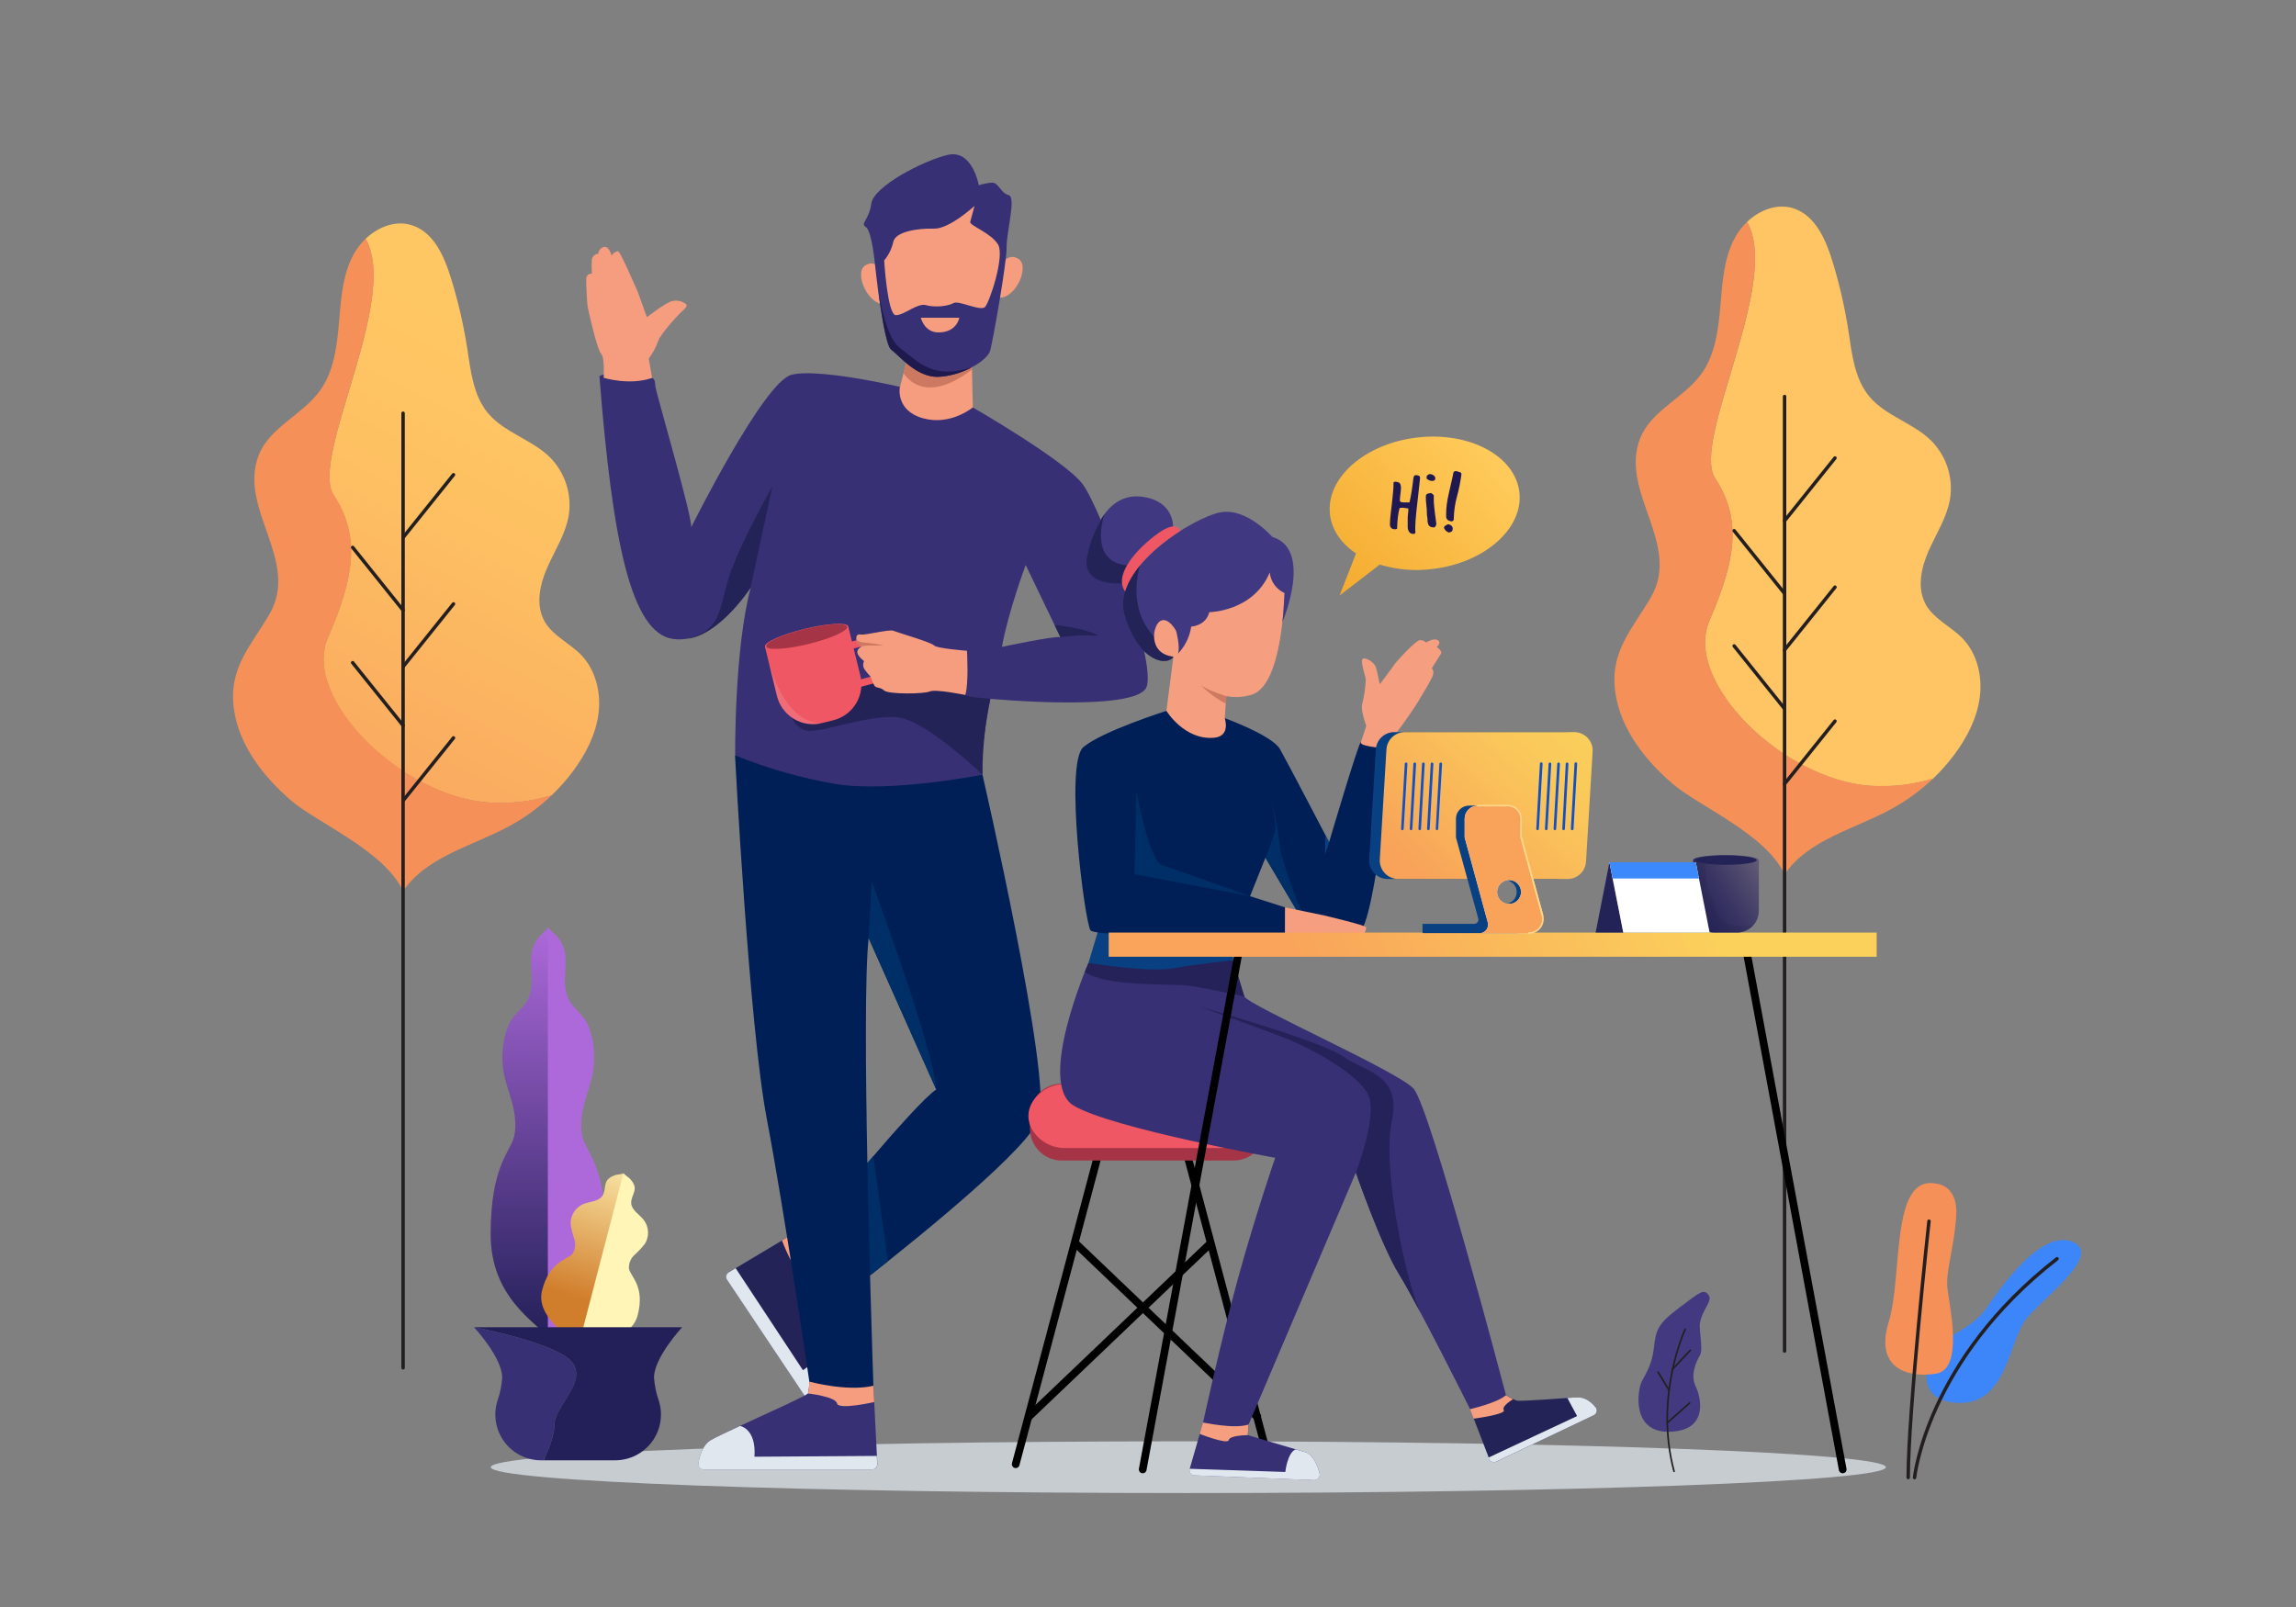 <svg width="720" height="504" viewBox="0 0 720 504" fill="none" xmlns="http://www.w3.org/2000/svg">
  <rect x="0" y="0" width="720" height="504" fill="#808080" stroke="none"/>
  <path d="M372.65 468.26C493.462 468.26 591.4 464.629 591.4 460.15C591.4 455.671 493.462 452.04 372.65 452.04C251.838 452.04 153.9 455.671 153.9 460.15C153.9 464.629 251.838 468.26 372.65 468.26Z" fill="#C7CCD1"/>
  <path d="M153.37 251.72C126 250 94.48 219.07 102.8 200C111.12 180.93 113.02 168.23 104.61 155.31C96.97 143.59 125.47 93.95 114.61 74.93C118.61 71.1 124.24 68.93 129.4 70.72C135.95 72.95 139.21 80.17 141.27 86.78C143.556 94.047 145.297 101.474 146.48 109C147.58 116.2 148.36 123.95 153.01 129.55C158.13 135.7 166.75 137.8 172.44 143.42C174.793 145.788 176.554 148.677 177.579 151.854C178.604 155.03 178.865 158.404 178.34 161.7C177.34 167.5 174.02 172.57 171.64 177.94C169.26 183.31 167.88 189.8 170.8 194.94C173.38 199.43 178.58 201.65 182.19 205.36C186.8 210.1 188.51 217.17 187.69 223.73C186.87 230.29 183.74 236.38 179.8 241.73C177.742 244.498 175.453 247.087 172.96 249.47C166.618 251.391 159.982 252.153 153.37 251.72Z" fill="url(#paint0_linear)"/>
  <path d="M126.4 279.47C120.58 266.87 99.56 258.11 91.4 251.16C82.85 243.83 75 234 73.37 222.49C71.53 209.63 78.56 202.75 84.48 192.65C94.28 175.91 74.48 159.49 81.17 142.65C84.63 133.99 94.81 130.12 100.29 122.58C104.67 116.58 105.65 108.75 106.29 101.32C106.93 93.89 107.36 86.15 110.97 79.62C111.963 77.847 113.221 76.235 114.7 74.84C125.51 93.84 97.01 143.5 104.7 155.22C113.11 168.14 111.21 180.8 102.89 199.91C94.57 219.02 126.12 249.91 153.46 251.68C160.075 252.097 166.711 251.318 173.05 249.38C169.105 253.161 164.673 256.396 159.87 259C148.25 265.36 133.87 268.53 126.4 279.47Z" fill="#F59059"/>
  <path d="M126.4 129.6V428.98" stroke="#231F20" stroke-width="1.08" stroke-miterlimit="10" stroke-linecap="round"/>
  <path d="M126.4 168.59L142.21 148.89" stroke="#231F20" stroke-width="1.08" stroke-miterlimit="10" stroke-linecap="round"/>
  <path d="M126.4 209.1L142.21 189.4" stroke="#231F20" stroke-width="1.08" stroke-miterlimit="10" stroke-linecap="round"/>
  <path d="M126.4 191.38L110.59 171.68" stroke="#231F20" stroke-width="1.08" stroke-miterlimit="10" stroke-linecap="round"/>
  <path d="M126.4 227.52L110.59 207.83" stroke="#231F20" stroke-width="1.08" stroke-miterlimit="10" stroke-linecap="round"/>
  <path d="M126.4 251.11L142.21 231.42" stroke="#231F20" stroke-width="1.08" stroke-miterlimit="10" stroke-linecap="round"/>
  <path d="M586.59 246.47C559.25 244.72 527.7 213.82 536.02 194.7C544.34 175.58 546.24 162.93 537.83 150.01C530.19 138.29 558.7 88.65 547.83 69.63C551.83 65.8 557.46 63.63 562.63 65.42C569.17 67.65 572.43 74.88 574.49 81.48C576.767 88.78 578.492 96.241 579.65 103.8C580.75 111 581.53 118.74 586.19 124.34C591.3 130.49 599.93 132.59 605.61 138.21C607.964 140.579 609.725 143.47 610.75 146.649C611.775 149.827 612.036 153.202 611.51 156.5C610.51 162.29 607.19 167.36 604.81 172.73C602.43 178.1 601.05 184.59 603.98 189.73C606.55 194.22 611.76 196.44 615.36 200.15C619.97 204.89 621.68 211.96 620.86 218.52C620.04 225.08 616.91 231.17 612.97 236.52C610.909 239.289 608.621 241.881 606.13 244.27C599.8 246.163 593.182 246.908 586.59 246.47Z" fill="url(#paint1_linear)"/>
  <path d="M559.62 274.22C553.8 261.62 532.78 252.86 524.62 245.91C516.04 238.58 508.2 228.74 506.56 217.25C504.72 204.38 511.75 197.5 517.67 187.4C527.47 170.66 507.67 154.25 514.36 137.4C517.82 128.74 528 124.87 533.48 117.32C537.86 111.32 538.84 103.49 539.48 96.06C540.12 88.63 540.54 80.89 544.15 74.37C545.142 72.593 546.4 70.978 547.88 69.58C558.7 88.58 530.19 138.24 537.88 149.96C546.29 162.88 544.39 175.54 536.07 194.65C527.75 213.76 559.3 244.65 586.64 246.42C593.254 246.835 599.889 246.06 606.23 244.13C602.306 247.887 597.905 251.112 593.14 253.72C581.47 260.11 567.09 263.28 559.62 274.22Z" fill="#F59059"/>
  <path d="M559.62 124.35V423.73" stroke="#231F20" stroke-width="1.08" stroke-miterlimit="10" stroke-linecap="round"/>
  <path d="M559.62 163.34L575.43 143.64" stroke="#231F20" stroke-width="1.08" stroke-miterlimit="10" stroke-linecap="round"/>
  <path d="M559.62 203.85L575.43 184.15" stroke="#231F20" stroke-width="1.08" stroke-miterlimit="10" stroke-linecap="round"/>
  <path d="M559.62 186.13L543.81 166.44" stroke="#231F20" stroke-width="1.08" stroke-miterlimit="10" stroke-linecap="round"/>
  <path d="M559.62 222.27L543.81 202.58" stroke="#231F20" stroke-width="1.08" stroke-miterlimit="10" stroke-linecap="round"/>
  <path d="M559.62 245.86L575.43 226.17" stroke="#231F20" stroke-width="1.08" stroke-miterlimit="10" stroke-linecap="round"/>
  <path d="M249.61 386.44L228.56 399C228.366 399.116 228.198 399.269 228.066 399.451C227.933 399.634 227.839 399.841 227.79 400.061C227.74 400.281 227.736 400.509 227.777 400.73C227.818 400.952 227.904 401.163 228.03 401.35L257.31 445.18C257.447 445.388 257.628 445.563 257.839 445.694C258.05 445.825 258.287 445.91 258.534 445.941C258.781 445.972 259.032 445.95 259.269 445.876C259.506 445.801 259.725 445.677 259.91 445.51C261.55 443.99 263.91 441.28 263.76 438.24C263.53 433.62 258.43 405.63 258.99 404.82C259.855 403.912 260.814 403.097 261.85 402.39L249.61 386.44Z" fill="#242358"/>
  <path d="M251.34 399C249.34 399.83 245.22 389.06 245.22 389.06L249.61 386.43L261.85 402.43C260.814 403.137 259.855 403.952 258.99 404.86C258.99 404.86 253.36 398.18 251.34 399Z" fill="#F69D80"/>
  <path d="M259.91 445.54C259.725 445.707 259.507 445.831 259.269 445.906C259.032 445.98 258.781 446.002 258.534 445.971C258.288 445.94 258.05 445.855 257.839 445.724C257.628 445.593 257.447 445.418 257.31 445.21L228 401.38C227.875 401.193 227.789 400.982 227.747 400.76C227.706 400.539 227.71 400.311 227.76 400.091C227.81 399.871 227.903 399.664 228.036 399.482C228.168 399.299 228.336 399.146 228.53 399.03L230.69 397.74L251.8 429.74C258.8 424.31 262.33 428.13 262.34 428.13C263.07 432.8 263.65 436.74 263.73 438.23C263.9 441.31 261.55 444 259.91 445.54Z" fill="#E1E7EF"/>
  <path d="M273.89 434.61L275.12 459.1C275.132 459.326 275.098 459.551 275.02 459.763C274.942 459.975 274.822 460.169 274.667 460.333C274.511 460.497 274.324 460.627 274.117 460.716C273.909 460.805 273.686 460.851 273.46 460.85H220.75C220.499 460.854 220.25 460.802 220.021 460.699C219.792 460.595 219.589 460.443 219.425 460.252C219.262 460.061 219.143 459.836 219.076 459.594C219.01 459.352 218.997 459.098 219.04 458.85C219.38 456.64 220.33 453.17 222.94 451.61C226.94 449.23 253.01 437.92 253.37 437C253.648 435.78 253.793 434.532 253.8 433.28L273.89 434.61Z" fill="#373075"/>
  <path d="M262.48 440.15C262.91 442.29 274.15 439.72 274.15 439.72L273.89 434.61L253.8 433.31C253.793 434.562 253.649 435.809 253.37 437.03C253.37 437.03 262.05 438 262.48 440.15Z" fill="#F69D80"/>
  <path d="M219 458.88C218.957 459.128 218.97 459.382 219.036 459.624C219.103 459.866 219.222 460.091 219.385 460.282C219.549 460.473 219.752 460.625 219.981 460.729C220.21 460.832 220.459 460.884 220.71 460.88H273.42C273.646 460.881 273.869 460.835 274.077 460.746C274.284 460.657 274.471 460.526 274.627 460.363C274.782 460.199 274.902 460.005 274.98 459.793C275.058 459.581 275.092 459.356 275.08 459.13L274.96 456.62L236.59 456.87C237.2 448.01 232.07 447.22 232.07 447.21C227.78 449.21 224.18 450.9 222.9 451.67C220.33 453.2 219.38 456.67 219 458.88Z" fill="#E1E7EF"/>
  <path d="M308.08 242.93C308.08 242.93 286.4 241.3 278.8 241.3L230.49 236.9C230.49 236.9 234.9 321.75 240.44 350.8C245.98 379.85 253.8 433.31 253.8 433.31C253.8 433.31 265.63 436.57 273.89 434.61C273.89 434.61 273.38 419.98 272.83 400.03C290.08 386.47 322.74 359.9 325.83 350.8C330.08 338.38 308.08 242.93 308.08 242.93ZM272 364.76C271.42 335.19 271.21 305.07 272.4 294.19L293.59 341.71C290.31 343.77 280.52 354.79 272 364.76Z" fill="#001F56"/>
  <path d="M272.38 294.19L273.38 276.47C273.38 276.47 293.38 330.79 293.59 341.71L272.38 294.19Z" fill="#002F68"/>
  <path d="M271.98 364.76L272.82 400.03L278.44 395.58L273.85 362.59L271.98 364.76Z" fill="#002F68"/>
  <path d="M339.37 151.66C333.5 144.16 305.06 127.78 305.06 127.78C289.82 122.16 256.82 115.07 248.06 117.59C239.3 120.11 216.76 165.35 216.76 165.35C217.01 161.6 205.84 123.63 205.52 121.18C205.2 118.73 206.17 117.84 196.8 117.35C187.43 116.86 187.99 118.17 187.99 118.17C192.07 170.24 197.99 198.44 210.99 200.39C223.99 202.34 235.43 184.26 235.43 184.26C230.22 203.65 230.54 236.9 230.54 236.9C240.725 241.031 251.327 244.049 262.16 245.9C279.28 248.67 308.16 242.96 308.16 242.96C307.16 235.14 310.6 219.17 310.6 219.17C310.6 219.17 356.08 223.4 359.49 215.58C362.9 207.76 345.24 159.16 339.37 151.66ZM314.19 202.88C316.27 191.51 321.65 177.21 321.65 177.21L332.53 199.82C330.2 199.46 314.19 202.88 314.19 202.88Z" fill="#373075"/>
  <path d="M332.53 199.82L330.7 196C330.7 196 339.8 196.8 344.63 199.37C340.592 199.145 336.541 199.296 332.53 199.82Z" fill="#242358"/>
  <path d="M235.38 184.26L242.23 152.47C242.23 152.47 231.64 171.22 228.54 181.16C225.44 191.1 226.29 197.51 215.76 200.26C215.76 200.26 224.3 200.29 235.38 184.26Z" fill="#242358"/>
  <path d="M310.52 219.14C310.52 219.14 302.9 218.61 302.7 217.96C302.487 216.557 302.38 215.14 302.38 213.72C300.215 212.633 297.888 211.903 295.49 211.56C287.66 210.56 267.74 214.25 263.58 215.35C259.42 216.45 247.08 221.95 247.08 221.95C247.08 221.95 248.18 227.57 252.46 229.04C256.74 230.51 273.97 223.17 282.9 225.25C291.83 227.33 308.08 242.93 308.08 242.93C308.08 234.938 308.897 226.966 310.52 219.14Z" fill="#242358"/>
  <path d="M265.84 216.5C265.587 216.498 265.34 216.421 265.13 216.28C264.984 216.182 264.863 216.052 264.776 215.899C264.689 215.746 264.639 215.575 264.63 215.4L264.15 202.8C264.142 202.533 264.23 202.272 264.396 202.063C264.563 201.855 264.798 201.712 265.06 201.66L274.9 199.31C275.215 199.232 275.548 199.278 275.83 199.44C275.964 199.518 276.08 199.621 276.173 199.745C276.266 199.869 276.333 200.01 276.37 200.16L279.18 211.79C279.246 212.079 279.194 212.382 279.037 212.634C278.879 212.885 278.629 213.063 278.34 213.13L266.18 216.45C266.069 216.482 265.955 216.499 265.84 216.5ZM266.6 203.63L266.99 213.87L276.58 211.25L274.29 201.79L266.6 203.63Z" fill="#EE5763"/>
  <path d="M303.23 204.1C303.23 204.1 303.84 214.53 302.7 217.96C302.7 217.96 293.37 216.04 291.57 216.86C289.77 217.68 278.62 217.79 277.27 216.57C275.92 215.35 274.75 215.97 274.14 214.94C273.668 214.042 273.273 213.105 272.96 212.14C272.96 212.14 270.96 210.14 270.75 209.14C270.605 208.537 270.68 207.903 270.96 207.35C270.96 207.35 268.96 205.82 268.84 204.64C268.72 203.46 270.22 202.75 270.22 202.75C269.849 202.586 269.515 202.347 269.242 202.048C268.968 201.748 268.76 201.395 268.63 201.01C268.35 199.83 268.55 198.73 269.9 199.01C271.25 199.29 278.9 197.3 280.12 197.82C281.34 198.34 292.19 201.49 292.92 202.43C293.65 203.37 303.23 204.1 303.23 204.1Z" fill="#F69D80"/>
  <path d="M269.8 211.9L266 196.42C265.57 195.13 259.51 195.48 252.35 197.22C245.19 198.96 239.65 201.44 239.87 202.78L243.64 218.26C244.37 221.246 246.253 223.82 248.877 225.421C251.5 227.022 254.652 227.517 257.64 226.8L261.22 225.92C262.704 225.563 264.103 224.917 265.338 224.02C266.572 223.122 267.618 221.99 268.415 220.688C269.211 219.386 269.744 217.939 269.982 216.432C270.219 214.924 270.158 213.384 269.8 211.9Z" fill="#EE5763"/>
  <path d="M253.532 201.972C260.535 200.266 265.956 197.835 265.641 196.542C265.326 195.249 259.394 195.583 252.392 197.289C245.389 198.995 239.968 201.426 240.283 202.719C240.598 204.012 246.53 203.678 253.532 201.972Z" fill="#A53447"/>
  <g style="mix-blend-mode:overlay" opacity="0.36">
    <g style="mix-blend-mode:overlay" opacity="0.36">
      <path d="M241.12 207.89L243.65 218.27C244.38 221.256 246.263 223.831 248.887 225.431C251.51 227.032 254.662 227.528 257.65 226.81C248.08 226.81 243.18 214.94 241.12 207.89Z" fill="white"/>
    </g>
  </g>
  <path d="M270.22 202.7C271.075 202.501 271.952 202.41 272.83 202.43C273.83 202.53 277.03 202.43 277.03 202.43C275.053 201.988 273.049 201.681 271.03 201.51C270.141 201.495 269.278 201.205 268.56 200.68C268.622 201.137 268.81 201.569 269.104 201.925C269.397 202.282 269.783 202.55 270.22 202.7Z" fill="#CD7860"/>
  <path d="M204.5 118.53L203.44 112.46C204.676 110.806 205.663 108.98 206.37 107.04C207.02 104.68 213.46 97.91 214.11 97.42C214.76 96.93 215.7 95.84 215.17 95.42C214.492 94.863 213.68 94.494 212.815 94.35C211.95 94.206 211.062 94.292 210.24 94.6C207.8 95.6 202.99 99.45 202.87 99.45C202.75 99.45 200.3 92.04 199.53 90.45C198.76 88.86 194.53 78.83 193.78 78.79C193.361 78.848 192.961 79.004 192.614 79.246C192.266 79.487 191.981 79.807 191.78 80.18C191.78 80.18 191.13 77.18 189.42 77.45C188.926 77.549 188.48 77.813 188.155 78.198C187.83 78.583 187.645 79.066 187.63 79.57C187.16 79.591 186.71 79.766 186.348 80.068C185.987 80.369 185.735 80.781 185.63 81.24C185.502 82.771 185.502 84.309 185.63 85.84C185.405 85.808 185.175 85.826 184.957 85.891C184.739 85.957 184.537 86.069 184.367 86.221C184.197 86.372 184.061 86.558 183.97 86.767C183.879 86.976 183.835 87.202 183.84 87.43C183.76 89.23 184.12 95.01 184.25 95.99C184.38 96.97 187.25 109.72 188.48 110.9C189.71 112.08 189.3 118.48 189.3 118.48C189.3 118.48 197.34 121 204.5 118.53Z" fill="#F69D80"/>
  <path d="M313.47 71.59C313.47 71.59 315.89 101.81 306.22 107.86C296.55 113.91 279.62 107.86 277.22 94.56C274.82 81.26 274.81 69.17 277.22 66.76C279.63 64.35 312.26 55.88 313.47 71.59Z" fill="#F69D80"/>
  <path d="M313.47 83.68C313.47 83.68 315.89 78.84 319.47 81.26C323.05 83.68 318.21 94.35 312.8 93.26C307.39 92.17 313.47 83.68 313.47 83.68Z" fill="#F69D80"/>
  <path d="M277.24 85.72C277.24 85.72 274.82 80.88 271.24 83.3C267.66 85.72 272.5 96.39 277.91 95.3C283.32 94.21 277.24 85.72 277.24 85.72Z" fill="#F69D80"/>
  <path d="M304.65 108.39L305.06 127.78C305.06 127.78 298.14 133.57 289.5 131.2C280.86 128.83 282.16 121.59 282.16 121.59L284.93 110.91L304.65 108.39Z" fill="#F69D80"/>
  <path d="M284.93 110.91L283.34 117.07C285.75 120.49 291.99 125.65 304.81 115.89L304.65 108.39L284.93 110.91Z" fill="#CD7860"/>
  <path d="M316.31 61.2C313.86 60.63 313.13 57.2 311.09 57.29C309.678 57.385 308.284 57.657 306.94 58.1C306.94 58.1 304.94 46.78 297.24 48.57C289.54 50.36 274.01 58.43 273.24 63.81C272.47 69.19 269.65 70 271.53 71.22C273.41 72.44 274.38 82.88 274.38 82.88C274.38 82.88 276.99 107.82 279.43 109.61C281.87 111.4 287.26 118.25 294.02 118.17C300.78 118.09 309.63 113.44 310.55 109.85C311.47 106.26 315.77 82 315.67 77.5C315.57 73 318.75 61.77 316.31 61.2ZM308.89 96.28C307.47 97.75 300.62 94.08 298.99 95.06C297.36 96.04 293.08 96.49 290.39 95.71C287.7 94.93 283.59 98.85 280.94 98.85C278.29 98.85 277.27 81.68 277.27 81.68C278.668 79.997 279.644 78.005 280.12 75.87C280.74 72.61 287.95 71.55 292.84 71.71C297.73 71.87 305.59 64.58 305.59 64.58C305.59 64.58 304.59 68.45 304.25 69.58C303.91 70.71 310.93 73.09 313.01 76.75C315.09 80.41 310.32 94.82 308.89 96.28Z" fill="#373075"/>
  <path d="M282.09 109C278.17 106 276.09 95.76 275.15 89.16C276.15 96.67 277.82 108.44 279.47 109.65C281.92 111.44 287.3 118.29 294.06 118.21C297.815 118.022 301.481 116.997 304.79 115.21C292.58 119.17 288 113.52 282.09 109Z" fill="#1F1A4D"/>
  <path d="M288.76 99.65H300.83C300.83 99.65 300.1 104.26 294.29 104.26C289.83 104.26 288.76 99.65 288.76 99.65Z" fill="#F69D80"/>
  <path d="M337.02 389.72L394.67 444.75" stroke="black" stroke-width="2.42" stroke-miterlimit="10"/>
  <path d="M379.82 389.72L322.16 444.75" stroke="black" stroke-width="2.42" stroke-miterlimit="10"/>
  <path d="M318.51 459.22L345.73 357.03" stroke="black" stroke-width="2.42" stroke-miterlimit="10" stroke-linecap="round"/>
  <path d="M398.16 459.22L370.94 357.03" stroke="black" stroke-width="2.42" stroke-miterlimit="10" stroke-linecap="round"/>
  <path d="M386.84 339.86H332.97C327.458 339.86 322.99 344.328 322.99 349.84V354C322.99 359.512 327.458 363.98 332.97 363.98H386.84C392.352 363.98 396.82 359.512 396.82 354V349.84C396.82 344.328 392.352 339.86 386.84 339.86Z" fill="#A53447"/>
  <path d="M333.83 360.05H382.83C384.89 360.049 386.915 359.511 388.705 358.491C390.495 357.471 391.989 356.002 393.04 354.23C393.791 352.956 394.187 351.504 394.187 350.025C394.187 348.546 393.791 347.094 393.04 345.82C391.99 344.049 390.497 342.582 388.709 341.562C386.921 340.541 384.899 340.003 382.84 340H333.84C331.781 340.001 329.757 340.538 327.969 341.559C326.181 342.579 324.689 344.048 323.64 345.82C322.889 347.094 322.493 348.546 322.493 350.025C322.493 351.504 322.889 352.956 323.64 354.23C324.688 356.001 326.178 357.468 327.965 358.489C329.751 359.509 331.772 360.047 333.83 360.05Z" fill="#EE5763"/>
  <path d="M377.27 446.14L373.06 460.7C372.998 460.93 372.989 461.171 373.033 461.406C373.077 461.64 373.174 461.861 373.315 462.053C373.456 462.245 373.638 462.403 373.849 462.515C374.059 462.627 374.292 462.69 374.53 462.7L412.08 464.19C412.351 464.201 412.622 464.146 412.868 464.032C413.115 463.918 413.331 463.747 413.499 463.534C413.666 463.32 413.781 463.07 413.834 462.803C413.886 462.537 413.874 462.261 413.8 462C413.16 459.63 411.8 456.18 409.42 455.47L391.26 450.09L391.57 446.73L377.27 446.14Z" fill="#373075"/>
  <path d="M391.26 450.11C391.26 450.11 385.62 450.11 385.33 451.64C385.04 453.17 376.23 449.72 376.23 449.72L377.23 446.14L391.53 446.75L391.26 450.11Z" fill="#F69E80"/>
  <path d="M374.53 462.72L412.08 464.21C412.354 464.221 412.626 464.167 412.875 464.052C413.124 463.937 413.341 463.764 413.509 463.548C413.678 463.332 413.792 463.079 413.842 462.809C413.893 462.54 413.878 462.263 413.8 462C413.16 459.63 411.8 456.18 409.42 455.47L406.32 454.56C403.71 455.56 403.06 461.65 403.06 461.65L373.06 460.65C372.986 460.885 372.967 461.133 373.005 461.376C373.043 461.62 373.137 461.851 373.279 462.051C373.422 462.252 373.609 462.417 373.826 462.533C374.043 462.649 374.284 462.713 374.53 462.72Z" fill="#E1E7EF"/>
  <path d="M461 441.94L467 457.52C467.08 457.73 467.203 457.921 467.361 458.081C467.518 458.241 467.707 458.366 467.916 458.45C468.124 458.533 468.347 458.573 468.572 458.566C468.796 458.559 469.017 458.506 469.22 458.41L499.83 443.85C500.053 443.746 500.249 443.592 500.404 443.4C500.559 443.209 500.668 442.984 500.723 442.744C500.778 442.504 500.777 442.255 500.721 442.015C500.665 441.775 500.555 441.551 500.4 441.36C499.23 439.94 497.24 438.15 494.71 438.26C490.55 438.44 476.99 439.6 475.64 439.26C474.429 438.839 473.284 438.246 472.24 437.5L461 441.94Z" fill="#242358"/>
  <path d="M474.46 438.87C474.46 438.87 470.78 440.95 471.58 442.26C472.38 443.57 462.12 444.94 462.12 444.94L460.96 441.94L472.21 437.54C472.21 437.54 474 438.65 474.46 438.87Z" fill="#F69E80"/>
  <path d="M469.19 458.41L499.8 443.85C500.023 443.746 500.22 443.592 500.374 443.4C500.529 443.208 500.638 442.984 500.693 442.744C500.748 442.504 500.747 442.255 500.692 442.015C500.636 441.775 500.526 441.551 500.37 441.36C499.2 439.94 497.21 438.15 494.68 438.26C493.9 438.26 492.8 438.36 491.51 438.45L494.56 444.12L466.8 457.12L466.97 457.55C467.054 457.757 467.179 457.945 467.337 458.102C467.496 458.258 467.686 458.381 467.894 458.462C468.102 458.542 468.324 458.579 468.547 458.57C468.77 458.561 468.989 458.507 469.19 458.41Z" fill="#E1E7EF"/>
  <path d="M341.33 302C341.33 302 324.95 339.65 336.68 346.74C348.41 353.83 399.88 363.12 399.88 363.12C399.88 363.12 393.57 381.46 388.17 401.12C382.77 420.78 377.27 446.12 377.27 446.12C377.27 446.12 387.27 448.32 391.57 446.73L425.19 367.73C425.19 367.73 433.09 390.55 438.8 399.73C444.51 408.91 461 441.94 461 441.94C461 441.94 469.64 439.99 472.25 437.54C472.25 437.54 448.45 346.92 443.25 341.38C438.05 335.84 391.42 315.3 390.25 312.53C389.08 309.76 386.83 301.16 386.83 301.16L341.33 302Z" fill="#373075"/>
  <path d="M390.22 312.53C390.22 312.53 377.22 309.68 372.38 309.09C367.54 308.5 346.73 309.56 340.18 304.81L341.33 302.02L386.8 301.16L390.22 312.53Z" fill="#242259"/>
  <path d="M436.43 351.81C439.61 336.98 428.36 336.33 421.03 331.27C413.7 326.21 376.37 315.79 376.37 315.79C376.37 315.79 397.88 323.45 404.57 326.22C411.26 328.99 427.06 337.3 429.36 344.15C431.66 351 425.19 367.78 425.19 367.78C425.19 367.78 433.09 390.6 438.8 399.78C440.43 402.4 442.96 407 445.72 412.22C441.24 403.58 433.25 366.64 436.43 351.81Z" fill="#242259"/>
  <path d="M344.26 292.24L341.33 302C341.33 302 360.27 305.05 367.73 303.71C375.19 302.37 386.8 301.14 386.8 301.14L385.58 292.87L344.26 292.24Z" fill="#094082"/>
  <path d="M384.11 225.25C384.11 225.25 398.94 230.63 401.39 234.95C403.84 239.27 416.79 264.12 416.79 264.12C416.79 264.12 425.92 233.24 426.73 232.75C427.54 232.26 436.35 234.21 436.43 234.75C436.51 235.29 431.05 289.93 426.33 292.21C421.61 294.49 410.6 292.21 410.6 292.21L396.83 269L392 281.07L403 284.58V292.65C403 292.65 343.74 294.44 341.95 291.75C340.16 289.06 333.72 239.35 339.75 234.3C345.78 229.25 365.83 222.93 365.83 222.93L384.11 225.25Z" fill="#001F56"/>
  <path d="M356.36 248.35L355.75 274.15L392 281.07C392 281.07 368.2 272.56 364.29 271.27C360.38 269.98 356.36 248.35 356.36 248.35Z" fill="#002F68"/>
  <path d="M396.83 269C396.83 269 399.76 262 399.92 259.87C400.08 257.74 398.37 248.79 398.37 248.79C398.37 248.79 401.14 261.5 401.37 265.74C401.6 269.98 410.58 292.23 410.58 292.23L396.83 269Z" fill="#002F68"/>
  <path d="M416.79 264.12L415.49 268.12L415.63 261.9L416.79 264.12Z" fill="#094082"/>
  <path d="M403 284.58L415 287.06C415.73 287.23 428.45 290.24 428.45 290.85C428.45 291.46 427.96 292.85 427.59 292.85C427.22 292.85 402.95 292.61 402.95 292.61L403 284.58Z" fill="#F69E80"/>
  <path d="M426.73 232.87L428.45 227.63C428.45 227.63 426.62 222.81 427.16 220.82C427.817 218.255 428.195 215.626 428.29 212.98C428.14 211.98 426.54 207.4 427.29 206.67C428.04 205.94 430.91 207.67 431.42 209.16C431.93 210.65 432.66 214.63 432.66 214.63C432.66 214.63 436.75 209.27 437.22 208.47C437.69 207.67 444.11 200.63 445.36 200.74C446.052 200.78 446.711 201.051 447.23 201.51C447.23 201.51 449.33 200.05 450.78 200.74C452.23 201.43 450.58 202.92 450.58 202.92C450.58 202.92 452.41 204.22 451.87 205.03C451.33 205.84 448.98 209.62 448.98 209.62C448.98 209.62 449.72 210.15 449.41 211.57C449.1 212.99 445.09 219.29 444.7 220.06C444.31 220.83 439.7 227.59 438.62 228.82C437.54 230.05 436.4 234.82 436.4 234.82C436.4 234.82 426.62 234.36 426.73 232.87Z" fill="#F69E80"/>
  <path d="M358.38 155.82C348.54 154.41 343.38 163.76 340.96 173.97C338.54 184.18 351.86 182.97 351.86 182.97L367.86 165.13C367.86 165.13 368.22 157.22 358.38 155.82Z" fill="#403981"/>
  <path d="M383.05 160.62C374.9 161.85 347.93 178.15 352.74 193.22C357.55 208.29 366.32 208.79 367.98 205.94C369.64 203.09 379.14 176.11 384.52 173.34C389.9 170.57 399 168.41 399 168.41C399 168.41 391.2 159.4 383.05 160.62Z" fill="#403981"/>
  <path d="M351.86 183L356.97 177.3C340.75 178.76 345.97 162.39 346.33 161.3C343.745 165.147 341.934 169.461 341 174C338.52 184.18 351.86 183 351.86 183Z" fill="#242358"/>
  <path d="M357.55 177.23C353.4 182.23 351.01 187.79 352.74 193.23C357.54 208.31 366.32 208.8 367.98 205.95C368.12 205.69 368.34 205.23 368.6 204.63C351.31 195.74 357.41 177.63 357.55 177.23Z" fill="#242358"/>
  <path d="M370.13 166.5C370.13 166.5 369.32 163.38 364.31 166.5C359.3 169.62 348.53 179.36 352.81 185.5C355 178.17 362.75 171.2 370.13 166.5Z" fill="#EE5763"/>
  <path d="M402.94 178.92C389.43 169.78 382 176.81 377.94 186.68L368.86 197.93C368.86 197.93 366.5 193.47 363.97 194.69C361.44 195.91 359.78 205.04 367.97 205.94L365.77 222.94C365.77 222.94 371.42 232.24 380.77 231.37C386.02 230.88 384.07 225.26 384.07 225.26L384.54 218.33C387.204 218.841 389.954 218.68 392.54 217.86C403.67 214.37 402.94 178.92 402.94 178.92Z" fill="#F69E80"/>
  <path d="M384.58 218.32C384.58 218.32 378.86 216.61 376.58 214.9C378.866 217.224 381.501 219.178 384.39 220.69L384.58 218.32Z" fill="#CE7961"/>
  <path d="M368.83 197.93C368.83 197.93 370.18 202.88 369.38 205.02C371.626 202.694 373.081 199.72 373.54 196.52C373.54 196.52 378.12 196.34 379.22 192C379.22 192 393.1 191.82 398.17 179.53C398.312 180.923 398.816 182.255 399.634 183.393C400.452 184.53 401.554 185.432 402.83 186.01C402.83 186.01 402.48 192.51 402.15 195.12C402.15 195.12 411.86 172.32 399.03 168.41C399 168.41 367.61 165.59 368.83 197.93Z" fill="#403981"/>
  <path d="M548.02 300.06L577.85 460.85" stroke="black" stroke-width="2.42" stroke-miterlimit="10" stroke-linecap="round"/>
  <path d="M388.17 300.06L358.34 460.85" stroke="black" stroke-width="2.42" stroke-miterlimit="10" stroke-linecap="round"/>
  <path d="M588.5 292.48H347.68V300.06H588.5V292.48Z" fill="url(#paint2_linear)"/>
  <path d="M488.25 275.68H435.15C434.362 275.68 433.582 275.519 432.858 275.207C432.134 274.895 431.482 274.438 430.941 273.865C430.4 273.292 429.981 272.615 429.711 271.875C429.441 271.134 429.325 270.347 429.37 269.56L431.44 235.08C431.522 233.602 432.166 232.212 433.241 231.194C434.316 230.177 435.74 229.61 437.22 229.61H490.33C491.117 229.61 491.896 229.771 492.619 230.082C493.342 230.393 493.994 230.849 494.535 231.421C495.076 231.993 495.494 232.669 495.765 233.408C496.036 234.147 496.153 234.934 496.11 235.72L494 270.21C493.916 271.682 493.275 273.066 492.207 274.082C491.139 275.098 489.724 275.67 488.25 275.68Z" fill="#094082"/>
  <path d="M491.579 275.68H438.469C437.682 275.678 436.903 275.516 436.18 275.204C435.457 274.891 434.805 274.435 434.264 273.862C433.723 273.29 433.305 272.613 433.034 271.873C432.763 271.133 432.646 270.346 432.689 269.56L434.769 235.08C434.851 233.602 435.496 232.212 436.571 231.194C437.646 230.177 439.069 229.61 440.549 229.61H493.649C494.437 229.609 495.217 229.768 495.94 230.079C496.664 230.39 497.317 230.846 497.858 231.418C498.399 231.99 498.818 232.667 499.088 233.406C499.358 234.146 499.474 234.934 499.429 235.72L497.359 270.21C497.278 271.688 496.633 273.078 495.558 274.095C494.483 275.113 493.059 275.68 491.579 275.68Z" fill="url(#paint3_linear)"/>
  <path d="M479.87 287.33L473.14 262.64H474.26V256.76C474.257 255.673 473.824 254.632 473.056 253.864C472.288 253.095 471.246 252.663 470.16 252.66H460.67C459.582 252.66 458.54 253.092 457.771 253.861C457.002 254.63 456.57 255.673 456.57 256.76V262.64L463.57 288.08C463.622 288.275 463.628 288.479 463.589 288.677C463.55 288.875 463.465 289.062 463.343 289.222C463.22 289.382 463.062 289.512 462.882 289.602C462.701 289.692 462.502 289.739 462.3 289.74H446.09V292.64H475.81C476.456 292.639 477.094 292.49 477.673 292.203C478.252 291.917 478.758 291.5 479.151 290.987C479.543 290.474 479.812 289.877 479.937 289.242C480.062 288.608 480.039 287.954 479.87 287.33ZM471.87 283.51C471.128 283.51 470.403 283.29 469.786 282.878C469.17 282.466 468.689 281.88 468.405 281.195C468.121 280.51 468.047 279.756 468.192 279.028C468.337 278.301 468.694 277.633 469.218 277.108C469.743 276.584 470.411 276.227 471.138 276.082C471.866 275.937 472.62 276.012 473.305 276.295C473.99 276.579 474.576 277.06 474.988 277.677C475.4 278.293 475.62 279.018 475.62 279.76C475.62 280.754 475.225 281.708 474.521 282.412C473.818 283.115 472.864 283.51 471.87 283.51Z" fill="#094082"/>
  <path d="M472.88 252.66H463.39C462.303 252.663 461.262 253.095 460.493 253.864C459.725 254.632 459.292 255.673 459.29 256.76V262.64H477V256.76C476.998 256.22 476.891 255.686 476.683 255.188C476.475 254.69 476.171 254.237 475.789 253.857C475.406 253.476 474.952 253.174 474.453 252.969C473.954 252.764 473.419 252.659 472.88 252.66Z" fill="#E3E3E3"/>
  <path d="M483.7 287.1L477 262.64H459.29L460.29 266.3L466.55 289.3C466.652 289.681 466.669 290.08 466.6 290.469C466.531 290.857 466.376 291.226 466.148 291.548C465.92 291.869 465.623 292.137 465.279 292.331C464.936 292.525 464.553 292.641 464.16 292.67H479.47C480.147 292.67 480.815 292.514 481.422 292.213C482.029 291.912 482.558 291.474 482.967 290.935C483.377 290.395 483.656 289.769 483.783 289.103C483.91 288.438 483.882 287.752 483.7 287.1ZM473.23 283.51C472.488 283.51 471.763 283.29 471.146 282.878C470.529 282.466 470.049 281.88 469.765 281.195C469.481 280.51 469.407 279.756 469.552 279.028C469.696 278.301 470.053 277.633 470.578 277.108C471.102 276.584 471.771 276.227 472.498 276.082C473.225 275.937 473.979 276.011 474.665 276.295C475.35 276.579 475.936 277.06 476.348 277.676C476.76 278.293 476.98 279.018 476.98 279.76C476.98 280.754 476.584 281.708 475.881 282.412C475.178 283.115 474.224 283.51 473.23 283.51Z" fill="#E3E3E3"/>
  <path d="M483.7 287.1L477 262.64V256.76C476.997 255.673 476.564 254.632 475.796 253.864C475.027 253.095 473.986 252.663 472.9 252.66H463.41C462.323 252.663 461.282 253.095 460.513 253.864C459.745 254.632 459.312 255.673 459.31 256.76V262.64L460.31 266.3L466.57 289.3C466.672 289.681 466.69 290.08 466.62 290.469C466.551 290.857 466.396 291.226 466.168 291.548C465.94 291.869 465.643 292.137 465.299 292.331C464.956 292.525 464.573 292.641 464.18 292.67H479.49C480.165 292.667 480.831 292.508 481.435 292.206C482.04 291.904 482.566 291.466 482.973 290.927C483.381 290.388 483.658 289.762 483.784 289.098C483.91 288.435 483.881 287.751 483.7 287.1ZM473.23 283.51C472.488 283.51 471.763 283.29 471.146 282.878C470.529 282.466 470.049 281.88 469.765 281.195C469.481 280.51 469.407 279.756 469.552 279.028C469.696 278.301 470.053 277.633 470.578 277.108C471.102 276.584 471.771 276.227 472.498 276.082C473.225 275.937 473.979 276.012 474.665 276.295C475.35 276.579 475.936 277.06 476.348 277.677C476.76 278.293 476.98 279.018 476.98 279.76C476.98 280.754 476.584 281.708 475.881 282.412C475.178 283.115 474.224 283.51 473.23 283.51Z" fill="url(#paint4_linear)"/>
  <path d="M483.7 287.35C483.643 287.352 483.587 287.334 483.541 287.299C483.496 287.264 483.463 287.215 483.45 287.16L476.83 262.84C476.799 262.817 476.773 262.786 476.756 262.752C476.739 262.717 476.73 262.679 476.73 262.64V256.76C476.727 255.741 476.32 254.764 475.598 254.044C474.877 253.324 473.899 252.92 472.88 252.92H463.39C463.322 252.917 463.259 252.889 463.212 252.84C463.166 252.792 463.14 252.727 463.14 252.66C463.14 252.594 463.166 252.53 463.213 252.483C463.26 252.436 463.323 252.41 463.39 252.41H472.88C474.033 252.41 475.14 252.868 475.956 253.684C476.771 254.5 477.23 255.606 477.23 256.76V262.49C477.235 262.516 477.235 262.543 477.23 262.57L483.94 287C483.949 287.032 483.951 287.066 483.947 287.099C483.943 287.132 483.932 287.164 483.915 287.193C483.898 287.222 483.876 287.247 483.849 287.267C483.823 287.287 483.792 287.302 483.76 287.31L483.7 287.35Z" fill="#FFD788"/>
  <path d="M479.46 292.89C479.393 292.89 479.33 292.864 479.283 292.817C479.236 292.77 479.21 292.706 479.21 292.64C479.21 292.574 479.236 292.51 479.283 292.463C479.33 292.416 479.393 292.39 479.46 292.39C480.097 292.391 480.726 292.245 481.297 291.963C481.868 291.681 482.367 291.271 482.754 290.765C483.141 290.259 483.406 289.67 483.529 289.045C483.651 288.42 483.627 287.775 483.46 287.16L476.8 262.71C476.789 262.678 476.785 262.644 476.789 262.61C476.792 262.576 476.803 262.544 476.82 262.515C476.837 262.485 476.86 262.46 476.888 262.44C476.915 262.42 476.946 262.407 476.98 262.4C477.011 262.391 477.044 262.388 477.077 262.391C477.109 262.395 477.141 262.405 477.17 262.421C477.199 262.436 477.224 262.458 477.245 262.483C477.265 262.509 477.28 262.538 477.29 262.57L483.94 287C484.127 287.688 484.154 288.411 484.016 289.111C483.879 289.812 483.582 290.471 483.149 291.038C482.716 291.605 482.157 292.064 481.517 292.38C480.877 292.696 480.173 292.86 479.46 292.86V292.89Z" fill="#FFD788"/>
  <path d="M482.15 260.37C482.04 260.362 481.938 260.312 481.865 260.23C481.792 260.147 481.754 260.04 481.76 259.93L482.9 239.54C482.895 239.48 482.903 239.42 482.923 239.363C482.944 239.306 482.976 239.255 483.018 239.212C483.06 239.169 483.111 239.135 483.167 239.114C483.223 239.092 483.284 239.083 483.344 239.086C483.404 239.09 483.462 239.106 483.515 239.135C483.569 239.163 483.615 239.202 483.652 239.25C483.688 239.298 483.714 239.353 483.728 239.411C483.741 239.47 483.742 239.531 483.73 239.59L482.57 260C482.555 260.102 482.505 260.195 482.428 260.263C482.351 260.33 482.252 260.369 482.15 260.37Z" fill="#1251C3"/>
  <path d="M484.87 260.37C484.815 260.367 484.761 260.354 484.712 260.33C484.662 260.307 484.618 260.273 484.582 260.232C484.545 260.191 484.518 260.143 484.5 260.091C484.483 260.039 484.476 259.984 484.48 259.93L485.62 239.54C485.622 239.485 485.636 239.431 485.659 239.382C485.683 239.332 485.716 239.288 485.757 239.252C485.798 239.216 485.846 239.188 485.898 239.17C485.95 239.153 486.005 239.146 486.06 239.15C486.169 239.158 486.272 239.208 486.344 239.29C486.417 239.372 486.455 239.48 486.45 239.59L485.29 260C485.275 260.101 485.225 260.195 485.148 260.263C485.071 260.33 484.972 260.368 484.87 260.37Z" fill="#1251C3"/>
  <path d="M487.59 260.37C487.479 260.362 487.376 260.312 487.301 260.23C487.227 260.148 487.187 260.041 487.19 259.93L488.34 239.54C488.341 239.485 488.353 239.43 488.376 239.38C488.4 239.33 488.433 239.285 488.474 239.249C488.516 239.212 488.564 239.184 488.617 239.167C488.669 239.15 488.725 239.144 488.78 239.15C488.889 239.158 488.991 239.208 489.064 239.29C489.137 239.373 489.175 239.48 489.17 239.59L488 260C487.986 260.1 487.937 260.192 487.862 260.259C487.787 260.327 487.69 260.366 487.59 260.37Z" fill="#1251C3"/>
  <path d="M490.31 260.37C490.2 260.362 490.098 260.312 490.025 260.229C489.952 260.147 489.914 260.04 489.92 259.93L491 239.54C491.002 239.485 491.016 239.431 491.04 239.382C491.063 239.332 491.097 239.288 491.138 239.252C491.179 239.216 491.226 239.188 491.278 239.17C491.33 239.153 491.385 239.146 491.44 239.15C491.495 239.152 491.549 239.166 491.599 239.189C491.649 239.213 491.694 239.246 491.731 239.287C491.768 239.328 491.797 239.376 491.816 239.428C491.834 239.479 491.843 239.535 491.84 239.59L490.72 260C490.708 260.101 490.66 260.194 490.584 260.262C490.509 260.33 490.411 260.368 490.31 260.37Z" fill="#1251C3"/>
  <path d="M493 260.37C492.945 260.367 492.891 260.354 492.842 260.33C492.792 260.307 492.748 260.273 492.712 260.232C492.675 260.191 492.647 260.143 492.63 260.091C492.612 260.04 492.605 259.985 492.61 259.93L493.75 239.54C493.745 239.48 493.753 239.42 493.773 239.363C493.793 239.306 493.826 239.255 493.868 239.212C493.91 239.169 493.961 239.135 494.017 239.114C494.073 239.092 494.133 239.083 494.193 239.086C494.253 239.09 494.312 239.106 494.365 239.135C494.418 239.163 494.465 239.202 494.501 239.25C494.538 239.298 494.564 239.353 494.577 239.411C494.591 239.47 494.592 239.531 494.58 239.59L493.44 260C493.425 260.105 493.372 260.201 493.29 260.269C493.209 260.338 493.106 260.373 493 260.37Z" fill="#1251C3"/>
  <path d="M439.76 260.37C439.65 260.362 439.548 260.312 439.475 260.229C439.402 260.147 439.364 260.04 439.37 259.93L440.52 239.54C440.521 239.486 440.533 239.432 440.556 239.383C440.578 239.333 440.611 239.289 440.651 239.252C440.691 239.216 440.738 239.188 440.79 239.17C440.841 239.153 440.896 239.146 440.95 239.15C441.005 239.152 441.059 239.166 441.109 239.189C441.159 239.213 441.204 239.246 441.241 239.287C441.278 239.328 441.307 239.376 441.325 239.428C441.344 239.479 441.352 239.535 441.35 239.59L440.17 260C440.158 260.101 440.109 260.194 440.034 260.262C439.959 260.33 439.861 260.368 439.76 260.37Z" fill="#1251C3"/>
  <path d="M442.48 260.37C442.37 260.362 442.268 260.312 442.195 260.229C442.122 260.147 442.084 260.04 442.09 259.93L443.23 239.54C443.232 239.485 443.246 239.431 443.27 239.382C443.293 239.332 443.326 239.288 443.368 239.252C443.409 239.216 443.456 239.188 443.508 239.17C443.56 239.153 443.615 239.146 443.67 239.15C443.725 239.152 443.779 239.166 443.829 239.189C443.879 239.213 443.924 239.246 443.961 239.287C443.998 239.328 444.027 239.376 444.046 239.428C444.064 239.479 444.073 239.535 444.07 239.59L442.89 260C442.878 260.101 442.83 260.194 442.754 260.262C442.679 260.33 442.581 260.368 442.48 260.37Z" fill="#1251C3"/>
  <path d="M445.19 260.37C445.135 260.367 445.082 260.354 445.032 260.33C444.983 260.307 444.938 260.273 444.902 260.232C444.866 260.191 444.838 260.143 444.82 260.091C444.803 260.04 444.796 259.985 444.8 259.93L445.94 239.54C445.941 239.485 445.954 239.43 445.977 239.38C446 239.33 446.033 239.285 446.075 239.249C446.116 239.212 446.164 239.184 446.217 239.167C446.27 239.15 446.325 239.144 446.38 239.15C446.435 239.152 446.488 239.166 446.538 239.19C446.587 239.213 446.632 239.247 446.668 239.288C446.704 239.329 446.732 239.376 446.75 239.428C446.767 239.48 446.774 239.535 446.77 239.59L445.61 260C445.596 260.102 445.545 260.195 445.468 260.263C445.391 260.331 445.293 260.369 445.19 260.37Z" fill="#1251C3"/>
  <path d="M447.91 260.37C447.799 260.362 447.696 260.312 447.622 260.23C447.547 260.148 447.507 260.041 447.51 259.93L448.66 239.54C448.662 239.485 448.676 239.431 448.7 239.382C448.723 239.332 448.756 239.288 448.798 239.252C448.839 239.216 448.886 239.188 448.938 239.17C448.99 239.153 449.045 239.146 449.1 239.15C449.21 239.158 449.312 239.208 449.385 239.29C449.458 239.372 449.495 239.48 449.49 239.59L448.33 260C448.316 260.101 448.265 260.195 448.188 260.263C448.111 260.33 448.013 260.368 447.91 260.37Z" fill="#1251C3"/>
  <path d="M450.63 260.37C450.52 260.362 450.418 260.312 450.345 260.229C450.272 260.147 450.234 260.04 450.24 259.93L451.38 239.54C451.382 239.485 451.396 239.431 451.419 239.382C451.443 239.332 451.476 239.288 451.517 239.252C451.558 239.216 451.606 239.188 451.658 239.17C451.71 239.153 451.765 239.146 451.82 239.15C451.875 239.152 451.929 239.166 451.979 239.189C452.029 239.213 452.074 239.246 452.111 239.287C452.148 239.328 452.177 239.376 452.196 239.428C452.214 239.479 452.222 239.535 452.22 239.59L451 260C450.989 260.094 450.947 260.182 450.879 260.249C450.812 260.317 450.724 260.359 450.63 260.37Z" fill="#1251C3"/>
  <path d="M541.25 268.16C535.55 268.16 530.93 268.87 530.93 269.75V285.67C530.93 287.476 531.648 289.208 532.925 290.485C534.202 291.762 535.934 292.48 537.74 292.48H544.74C546.546 292.48 548.278 291.762 549.556 290.485C550.833 289.208 551.55 287.476 551.55 285.67V269.75C551.58 268.87 547 268.16 541.25 268.16Z" fill="url(#paint5_linear)"/>
  <g style="mix-blend-mode:multiply" opacity="0.24">
    <g style="mix-blend-mode:multiply" opacity="0.24">
      <path d="M530.93 269.75V285.67C530.93 287.476 531.648 289.208 532.925 290.485C534.202 291.762 535.934 292.48 537.74 292.48H544.74C545.746 292.482 546.739 292.26 547.649 291.832C548.559 291.403 549.362 290.777 550 290C537.48 291.78 538.88 285.54 536.56 281.42C534.78 278.27 534.79 271.47 534.9 268.42C532.48 268.79 530.93 269.24 530.93 269.75Z" fill="black"/>
    </g>
  </g>
  <path d="M541.25 271.23C546.574 271.23 550.89 270.567 550.89 269.75C550.89 268.933 546.574 268.27 541.25 268.27C535.926 268.27 531.61 268.933 531.61 269.75C531.61 270.567 535.926 271.23 541.25 271.23Z" fill="#242358"/>
  <path d="M509.04 292.48H500.37L504.7 270.44L509.04 292.48Z" fill="#242358"/>
  <path d="M504.7 270.44H531.78L536.12 292.48H509.04L504.7 270.44Z" fill="white"/>
  <path d="M504.7 270.44H531.78L532.78 275.52H505.7L504.7 270.44Z" fill="#3C88FD"/>
  <path d="M444.31 137.23C427.91 139.17 415.71 149.98 417.06 161.37C417.64 166.29 420.67 170.52 425.24 173.57L420.07 186.78L432.67 177.07C438.021 178.691 443.654 179.165 449.2 178.46C465.6 176.52 477.8 165.71 476.45 154.32C475.1 142.93 460.71 135.28 444.31 137.23Z" fill="url(#paint6_linear)"/>
  <path d="M441.6 159.46C441.456 159.454 441.312 159.438 441.17 159.41L440.62 159.33L440.06 159.25C439.937 159.24 439.813 159.24 439.69 159.25C439.419 159.243 439.149 159.28 438.89 159.36C438.649 160.246 438.476 161.148 438.37 162.06C438.23 163.14 438.15 164.4 438.11 165.85C437.877 165.927 437.635 165.974 437.39 165.99C437.218 165.99 437.047 165.97 436.88 165.93C436.7 165.889 436.533 165.807 436.39 165.69C436.233 165.559 436.107 165.395 436.02 165.21C435.901 164.958 435.846 164.679 435.86 164.4C435.866 164.213 435.882 164.026 435.91 163.84C435.91 163.61 435.91 163.44 435.91 163.35C435.918 162.992 435.944 162.635 435.99 162.28C436.04 161.77 436.11 161.18 436.18 160.49C436.25 159.8 436.35 159.07 436.45 158.26C436.55 157.45 436.64 156.66 436.71 155.86C436.78 155.06 436.85 154.32 436.91 153.62C436.97 152.92 436.99 152.32 436.99 151.84V151.51C436.979 151.419 437.004 151.327 437.06 151.254C437.116 151.181 437.199 151.133 437.29 151.12C437.438 151.089 437.589 151.073 437.74 151.07L438.57 151.29C438.732 151.34 438.872 151.442 438.97 151.58C439.078 151.732 439.159 151.901 439.21 152.08C439.264 152.283 439.301 152.491 439.32 152.7C439.32 152.92 439.32 153.14 439.32 153.34C439.314 153.564 439.294 153.788 439.26 154.01C439.26 154.3 439.19 154.62 439.15 154.96C439.11 155.3 439.07 155.65 439.04 155.96C439.004 156.249 438.984 156.539 438.98 156.83C438.963 156.964 438.993 157.099 439.064 157.214C439.135 157.329 439.243 157.415 439.37 157.46C439.743 157.553 440.126 157.594 440.51 157.58H440.84C441.043 157.592 441.247 157.592 441.45 157.58C441.57 157.573 441.69 157.573 441.81 157.58H442C442.24 156.58 442.46 155.46 442.65 154.23C442.84 153 443.04 151.6 443.22 150.03C443.31 149.4 443.51 149.08 443.8 149.03H444C444.301 149.02 444.6 149.071 444.88 149.18C444.981 149.22 445.072 149.283 445.147 149.362C445.221 149.442 445.277 149.537 445.31 149.64C445.31 150.09 445.24 150.7 445.15 151.49C445.06 152.28 444.97 153.15 444.86 154.12C444.75 155.09 444.64 156.12 444.52 157.18C444.4 158.24 444.28 159.3 444.17 160.3C444.06 161.3 443.97 162.25 443.91 163.12C443.85 163.99 443.81 164.7 443.81 165.25C443.81 165.55 443.81 165.83 443.81 166.1C443.81 166.37 443.81 166.63 443.86 166.89C443.855 167.024 443.81 167.153 443.73 167.26C443.698 167.317 443.651 167.364 443.595 167.397C443.539 167.43 443.475 167.449 443.41 167.45C443.121 167.482 442.829 167.441 442.56 167.331C442.291 167.221 442.054 167.045 441.87 166.82C441.551 166.269 441.402 165.636 441.44 165C441.44 164.89 441.44 164.75 441.44 164.56C441.44 164.37 441.44 164.18 441.44 163.96C441.44 163.74 441.44 163.55 441.44 163.37C441.44 163.19 441.44 163.04 441.44 162.92C441.44 162.8 441.44 162.55 441.44 162.23C441.44 161.91 441.5 161.58 441.53 161.23C441.56 160.88 441.6 160.54 441.63 160.23C441.66 159.92 441.63 159.66 441.63 159.5L441.6 159.46Z" fill="#201851"/>
  <path d="M450.37 164.45C450.368 164.603 450.33 164.754 450.26 164.89C450.146 165.086 450.004 165.264 449.84 165.42C449.548 165.421 449.257 165.394 448.97 165.34C448.698 165.289 448.446 165.163 448.242 164.976C448.039 164.788 447.893 164.547 447.82 164.28C447.689 163.87 447.632 163.44 447.65 163.01C447.651 162.691 447.618 162.372 447.55 162.06C447.49 161.75 447.46 161.436 447.46 161.12C447.461 160.221 447.404 159.322 447.29 158.43C447.176 157.538 447.119 156.639 447.12 155.74C447.113 155.563 447.152 155.388 447.235 155.232C447.317 155.075 447.44 154.944 447.59 154.85L448.12 154.73L448.67 154.63C448.891 154.684 449.094 154.794 449.26 154.95L449.62 155.35C449.61 155.537 449.61 155.723 449.62 155.91C449.62 156.09 449.62 156.29 449.62 156.49C449.62 157.19 449.62 157.94 449.73 158.74C449.84 159.54 449.89 160.29 449.98 161.01C450.07 161.73 450.16 162.39 450.25 163.01C450.34 163.63 450.39 164.01 450.43 164.37L450.37 164.45ZM447.93 148.84C447.999 148.784 448.079 148.742 448.165 148.718C448.251 148.694 448.342 148.688 448.43 148.7C448.62 148.701 448.809 148.732 448.99 148.79C449.183 148.855 449.365 148.95 449.53 149.07C449.688 149.18 449.826 149.315 449.94 149.47C450.036 149.608 450.088 149.772 450.09 149.94C450.108 150.071 450.093 150.203 450.048 150.327C450.003 150.451 449.928 150.562 449.83 150.65C449.607 150.782 449.349 150.845 449.09 150.83C448.88 150.829 448.672 150.799 448.47 150.74C448.272 150.68 448.081 150.599 447.9 150.5C447.753 150.424 447.618 150.326 447.5 150.21C447.455 150.175 447.417 150.132 447.389 150.082C447.362 150.032 447.345 149.977 447.34 149.92C447.34 149.721 447.363 149.523 447.41 149.33C447.517 149.108 447.702 148.934 447.93 148.84Z" fill="#201851"/>
  <path d="M452.81 165.5C452.81 165.26 452.98 165.03 453.33 164.81C453.491 164.705 453.658 164.608 453.83 164.52C453.94 164.457 454.064 164.423 454.19 164.42C454.513 164.471 454.816 164.605 455.07 164.81C455.206 164.911 455.32 165.04 455.402 165.189C455.485 165.337 455.535 165.501 455.55 165.67C455.544 165.703 455.544 165.737 455.55 165.77C455.556 165.8 455.556 165.83 455.55 165.86C455.557 166.089 455.498 166.314 455.38 166.51C455.27 166.71 455.14 166.81 455 166.81C454.897 166.822 454.8 166.864 454.72 166.93C454.638 166.989 454.541 167.024 454.44 167.03C454.06 166.937 453.71 166.747 453.425 166.479C453.139 166.211 452.928 165.874 452.81 165.5ZM455 163.5C454.06 163.32 453.56 162.86 453.5 162.12C453.5 161.91 453.5 161.72 453.5 161.53V161C453.506 160.023 453.576 159.048 453.71 158.08C453.85 157.01 454.07 155.86 454.36 154.62C454.79 152.74 455.11 151.28 455.36 150.24C455.61 149.2 455.71 148.56 455.75 148.3C455.766 148.214 455.801 148.132 455.851 148.059C455.901 147.987 455.965 147.926 456.04 147.88C456.198 147.79 456.378 147.745 456.56 147.75C456.662 147.754 456.762 147.771 456.86 147.8L457.8 148.08C457.94 148.12 458.064 148.204 458.154 148.319C458.244 148.434 458.295 148.574 458.3 148.72C457.99 151.083 457.519 153.422 456.89 155.72C456.293 157.93 455.958 160.202 455.89 162.49V162.9C455.885 162.984 455.86 163.065 455.819 163.138C455.777 163.211 455.719 163.273 455.65 163.32C455.519 163.44 455.348 163.507 455.17 163.51L455 163.5Z" fill="#201851"/>
  <path d="M166.82 298.33C166.02 302.08 167.18 306.54 166.53 310.39C165.7 315.22 162.64 316.6 160.53 319.64C158.07 323.25 156.95 330 157.84 335.76C158.4 339.32 159.62 342.31 160.52 345.59C161.42 348.87 162.03 352.87 161.26 356.27C160.09 361.39 153.86 365.38 153.86 387.11C153.86 406.94 168.02 414.65 172.04 419.51V290.9L170.22 292.66C168.505 294.134 167.312 296.123 166.82 298.33Z" fill="url(#paint7_linear)"/>
  <path d="M183.35 345.59C184.26 342.31 185.47 339.32 186.03 335.76C186.93 330 185.81 323.25 183.35 319.64C181.28 316.64 178.21 315.22 177.35 310.39C176.69 306.54 177.86 302.08 177.06 298.33C176.552 296.119 175.346 294.131 173.62 292.66L171.8 290.9V419.51C175.8 414.65 189.97 406.94 189.97 387.11C189.97 365.38 183.74 361.39 182.58 356.27C181.85 352.87 182.45 348.86 183.35 345.59Z" fill="url(#paint8_linear)"/>
  <path d="M190.5 370C189.43 371.42 189.9 373.54 188.94 375C187.72 376.85 185.04 376.78 182.94 377.61C181.728 378.129 180.7 378.999 179.987 380.107C179.274 381.216 178.909 382.512 178.94 383.83C179.163 385.437 179.545 387.018 180.08 388.55C180.342 389.319 180.427 390.137 180.33 390.944C180.233 391.75 179.956 392.525 179.52 393.21C177.99 395.12 172.39 395.46 170.01 404.62C167.83 412.98 178.71 419.29 181.5 422.2L195.67 368L193.98 368.35C192.661 368.47 191.428 369.055 190.5 370Z" fill="url(#paint9_linear)"/>
  <path d="M197.93 377.36C197.81 375.59 199.27 373.96 199.02 372.21C198.673 370.934 197.882 369.824 196.79 369.08L195.48 368L181.36 422.22C185.21 421.04 197.79 420.84 199.97 412.48C202.35 403.32 197.63 400.29 197.23 397.88C197.179 397.069 197.313 396.257 197.621 395.505C197.929 394.754 198.404 394.082 199.01 393.54C200.222 392.459 201.327 391.263 202.31 389.97C202.979 388.837 203.294 387.53 203.214 386.216C203.134 384.903 202.662 383.643 201.86 382.6C200.47 380.81 198.09 379.57 197.93 377.36Z" fill="url(#paint10_linear)"/>
  <path d="M179.65 427.58C175.43 421.25 148.65 416.26 148.65 416.26C148.65 416.26 157.48 425.72 157.48 432.08C157.305 434.541 156.808 436.969 156 439.3C155.319 441.446 155.153 443.723 155.515 445.945C155.876 448.168 156.755 450.274 158.081 452.094C159.406 453.915 161.142 455.397 163.146 456.423C165.151 457.449 167.368 457.989 169.62 458H170.45C172.17 454.34 173.84 450 173.84 447.07C173.84 441 183.87 433.92 179.65 427.58Z" fill="#373075"/>
  <path d="M206.6 439.3C205.782 436.97 205.274 434.542 205.09 432.08C205.09 425.72 213.92 416.26 213.92 416.26H148.65C148.65 416.26 175.43 421.26 179.65 427.58C183.87 433.9 173.84 440.95 173.84 447.06C173.84 450.06 172.17 454.33 170.45 457.99H193C195.249 457.976 197.463 457.433 199.464 456.407C201.465 455.38 203.196 453.898 204.52 452.079C205.843 450.261 206.72 448.157 207.082 445.937C207.443 443.718 207.278 441.444 206.6 439.3Z" fill="#232059"/>
  <path d="M607.93 421.82C609.93 419.56 618.93 416.12 622.72 410.56C626.51 405 639.72 385.56 649.72 389.4C659.72 393.24 641.04 406.76 635.48 413.55C629.92 420.34 629.48 440 614.77 440C600.06 440 603.59 426.84 607.93 421.82Z" fill="#3D86FA"/>
  <path d="M607.08 371.22C607.08 371.22 614.08 371.43 613.45 381.33C612.82 391.23 610.13 398.62 610.67 403.92C611.21 409.22 616.03 429.48 607.08 430.84C598.13 432.2 587.81 429.15 592.29 414.56C596.77 399.97 592.7 368.38 607.08 371.22Z" fill="#F59059"/>
  <path d="M604.91 383C604.91 383 598.39 442.86 598.39 463.39" stroke="#231F20" stroke-width="1.08" stroke-miterlimit="10" stroke-linecap="round"/>
  <path d="M600.38 463.42C600.38 463.42 604.15 426.61 645.06 394.78" stroke="#231F20" stroke-width="1.08" stroke-miterlimit="10" stroke-linecap="round"/>
  <path d="M533.09 414.91C532.69 417.1 534.19 423.14 533.09 425.04C531.99 426.94 529.96 431.12 531.74 434.8C533.52 438.48 535.74 448.73 523.57 449.04C511.4 449.35 513.51 435.84 514.86 433.21C516.21 430.58 518.05 428.05 518.66 422.59C519.27 417.13 519.83 415.22 526.52 410.19C533.21 405.16 534.19 404.19 535.73 406.07C537.27 407.95 533.88 410.49 533.09 414.91Z" fill="#423981"/>
  <path d="M528.48 416.88C528.48 416.88 518.62 437.75 524.96 461.44" stroke="#231F20" stroke-width="0.52" stroke-miterlimit="10" stroke-linecap="round"/>
  <path d="M524.53 429.38L530.08 423.45" stroke="#231F20" stroke-width="0.52" stroke-miterlimit="10" stroke-linecap="round"/>
  <path d="M523.4 436.02L519.95 430.32" stroke="#231F20" stroke-width="0.52" stroke-miterlimit="10" stroke-linecap="round"/>
  <path d="M522.84 446.23L529.83 440.03" stroke="#231F20" stroke-width="0.52" stroke-miterlimit="10" stroke-linecap="round"/>
  <defs>
    <linearGradient id="paint0_linear" x1="86.74" y1="278.15" x2="170.47" y2="113.34" gradientUnits="userSpaceOnUse">
      <stop stop-color="#F69A5E"/>
      <stop offset="0.29" stop-color="#FAAC60"/>
      <stop offset="0.71" stop-color="#FEC062"/>
      <stop offset="1" stop-color="#FFC763"/>
    </linearGradient>
    <linearGradient id="paint1_linear" x1="-14328.7" y1="49682.1" x2="-33135.5" y2="32091.1" gradientUnits="userSpaceOnUse">
      <stop stop-color="#F69A5E"/>
      <stop offset="0.29" stop-color="#FAAC60"/>
      <stop offset="0.71" stop-color="#FEC062"/>
      <stop offset="1" stop-color="#FFC763"/>
    </linearGradient>
    <linearGradient id="paint2_linear" x1="533.82" y1="264.37" x2="416.96" y2="321.09" gradientUnits="userSpaceOnUse">
      <stop offset="0.05" stop-color="#FBD15B"/>
      <stop offset="1" stop-color="#F9A45A"/>
    </linearGradient>
    <linearGradient id="paint3_linear" x1="496.349" y1="219.34" x2="446.229" y2="274.45" gradientUnits="userSpaceOnUse">
      <stop offset="0.05" stop-color="#FAD05A"/>
      <stop offset="0.33" stop-color="#FAC85A"/>
      <stop offset="0.77" stop-color="#F9B159"/>
      <stop offset="1" stop-color="#F8A359"/>
    </linearGradient>
    <linearGradient id="paint4_linear" x1="12962.9" y1="9498.97" x2="11095" y2="10759.3" gradientUnits="userSpaceOnUse">
      <stop offset="0.05" stop-color="#FAD05A"/>
      <stop offset="0.33" stop-color="#FAC85A"/>
      <stop offset="0.77" stop-color="#F9B159"/>
      <stop offset="1" stop-color="#F8A359"/>
    </linearGradient>
    <linearGradient id="paint5_linear" x1="526.43" y1="288.84" x2="556.42" y2="269.93" gradientUnits="userSpaceOnUse">
      <stop stop-color="#232059"/>
      <stop offset="0.2" stop-color="#28255B"/>
      <stop offset="0.44" stop-color="#373362"/>
      <stop offset="0.71" stop-color="#504A6D"/>
      <stop offset="0.88" stop-color="#635B75"/>
    </linearGradient>
    <linearGradient id="paint6_linear" x1="417.22" y1="185.34" x2="464.49" y2="141.34" gradientUnits="userSpaceOnUse">
      <stop stop-color="#F4AA2E"/>
      <stop offset="1" stop-color="#FFCA5A"/>
    </linearGradient>
    <linearGradient id="paint7_linear" x1="162.99" y1="419.51" x2="162.99" y2="290.9" gradientUnits="userSpaceOnUse">
      <stop stop-color="#232059"/>
      <stop offset="1" stop-color="#AD69DA"/>
    </linearGradient>
    <linearGradient id="paint8_linear" x1="3459.3" y1="54244.1" x2="3459.3" y2="37703.6" gradientUnits="userSpaceOnUse">
      <stop stop-color="#232059"/>
      <stop offset="1" stop-color="#AD69DA"/>
    </linearGradient>
    <linearGradient id="paint9_linear" x1="191.65" y1="358.16" x2="177.93" y2="406" gradientUnits="userSpaceOnUse">
      <stop stop-color="#FFF5B7"/>
      <stop offset="1" stop-color="#D17E2C"/>
    </linearGradient>
    <linearGradient id="paint10_linear" x1="4680.37" y1="20006.5" x2="3354.54" y2="21870.9" gradientUnits="userSpaceOnUse">
      <stop stop-color="#FFF5B7"/>
      <stop offset="1" stop-color="#D17E2C"/>
    </linearGradient>
  </defs>
</svg>
